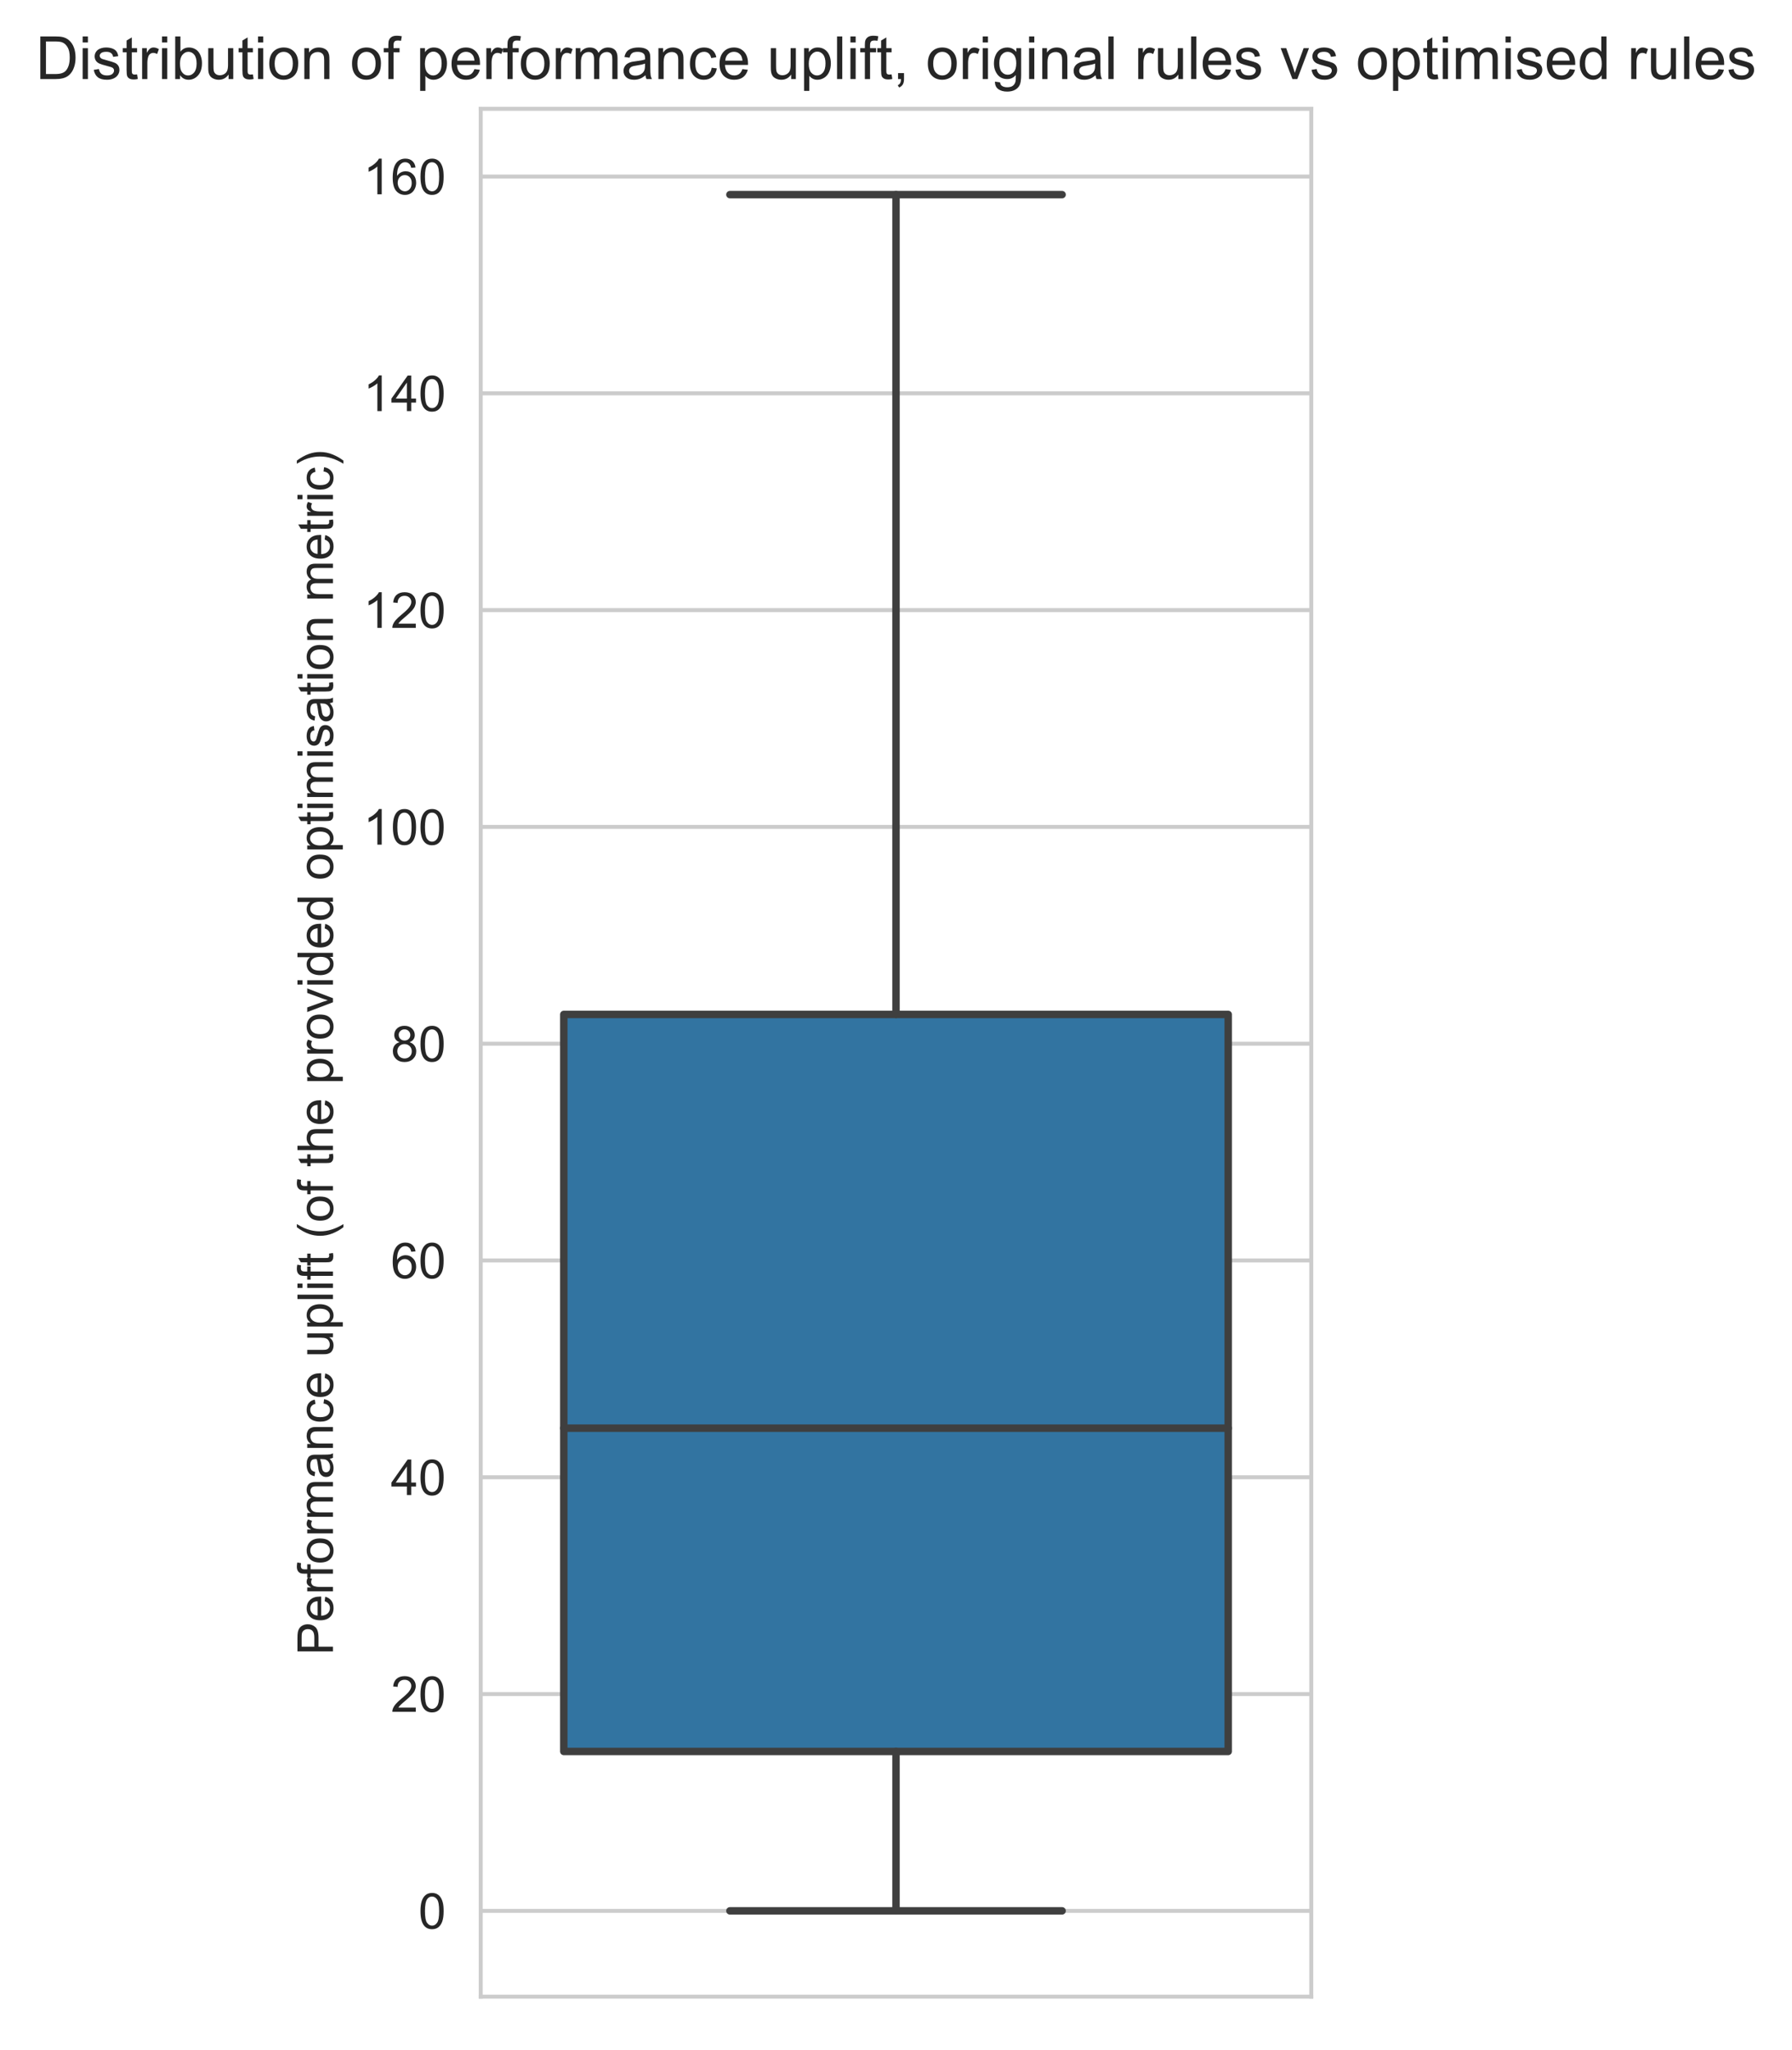 <svg xmlns="http://www.w3.org/2000/svg" xmlns:xlink="http://www.w3.org/1999/xlink" width="481.592" height="550.874" version="1.1" viewBox="0 0 361.194 413.156"><defs><style type="text/css">*{stroke-linecap:butt;stroke-linejoin:round}</style></defs><g id="figure_1"><g id="patch_1"><path d="M 0 413.156 L 361.194 413.156 L 361.194 0 L 0 0 z" style="fill:#fff"/></g><g id="axes_1"><g id="patch_2"><path d="M 96.897 402.456 L 264.297 402.456 L 264.297 21.936 L 96.897 21.936 z" style="fill:#fff"/></g><g id="matplotlib.axis_2"><g id="ytick_1"><g id="line2d_1"><path d="M 96.897 385.159 L 264.297 385.159" clip-path="url(#p6b0fd32382)" style="fill:none;stroke:#ccc;stroke-linecap:round;stroke-width:.8"/></g><g id="text_1"><defs><path id="ArialMT-48" d="M 4.156 35.297 Q 4.156 48 6.766 55.734 Q 9.375 63.484 14.516 67.672 Q 19.672 71.875 27.484 71.875 Q 33.25 71.875 37.594 69.547 Q 41.938 67.234 44.766 62.859 Q 47.609 58.5 49.219 52.219 Q 50.828 45.953 50.828 35.297 Q 50.828 22.703 48.234 14.969 Q 45.656 7.234 40.5 3 Q 35.359 -1.219 27.484 -1.219 Q 17.141 -1.219 11.234 6.203 Q 4.156 15.141 4.156 35.297 z M 13.188 35.297 Q 13.188 17.672 17.312 11.828 Q 21.438 6 27.484 6 Q 33.547 6 37.672 11.859 Q 41.797 17.719 41.797 35.297 Q 41.797 52.984 37.672 58.781 Q 33.547 64.594 27.391 64.594 Q 21.344 64.594 17.719 59.469 Q 13.188 52.938 13.188 35.297 z"/></defs><g style="fill:#262626" transform="translate(84.336 388.738)scale(0.1 -0.1)"><use xlink:href="#ArialMT-48"/></g></g></g><g id="ytick_2"><g id="line2d_2"><path d="M 96.897 341.462 L 264.297 341.462" clip-path="url(#p6b0fd32382)" style="fill:none;stroke:#ccc;stroke-linecap:round;stroke-width:.8"/></g><g id="text_2"><defs><path id="ArialMT-50" d="M 50.344 8.453 L 50.344 0 L 3.031 0 Q 2.938 3.172 4.047 6.109 Q 5.859 10.938 9.828 15.625 Q 13.812 20.312 21.344 26.469 Q 33.016 36.031 37.109 41.625 Q 41.219 47.219 41.219 52.203 Q 41.219 57.422 37.469 61 Q 33.734 64.594 27.734 64.594 Q 21.391 64.594 17.578 60.781 Q 13.766 56.984 13.719 50.25 L 4.688 51.172 Q 5.609 61.281 11.656 66.578 Q 17.719 71.875 27.938 71.875 Q 38.234 71.875 44.234 66.156 Q 50.25 60.453 50.25 52 Q 50.25 47.703 48.484 43.547 Q 46.734 39.406 42.656 34.812 Q 38.578 30.219 29.109 22.219 Q 21.188 15.578 18.938 13.203 Q 16.703 10.844 15.234 8.453 z"/></defs><g style="fill:#262626" transform="translate(78.775 345.041)scale(0.1 -0.1)"><use xlink:href="#ArialMT-50"/><use x="55.615" xlink:href="#ArialMT-48"/></g></g></g><g id="ytick_3"><g id="line2d_3"><path d="M 96.897 297.765 L 264.297 297.765" clip-path="url(#p6b0fd32382)" style="fill:none;stroke:#ccc;stroke-linecap:round;stroke-width:.8"/></g><g id="text_3"><defs><path id="ArialMT-52" d="M 32.328 0 L 32.328 17.141 L 1.266 17.141 L 1.266 25.203 L 33.938 71.578 L 41.109 71.578 L 41.109 25.203 L 50.781 25.203 L 50.781 17.141 L 41.109 17.141 L 41.109 0 z M 32.328 25.203 L 32.328 57.469 L 9.906 25.203 z"/></defs><g style="fill:#262626" transform="translate(78.775 301.344)scale(0.1 -0.1)"><use xlink:href="#ArialMT-52"/><use x="55.615" xlink:href="#ArialMT-48"/></g></g></g><g id="ytick_4"><g id="line2d_4"><path d="M 96.897 254.068 L 264.297 254.068" clip-path="url(#p6b0fd32382)" style="fill:none;stroke:#ccc;stroke-linecap:round;stroke-width:.8"/></g><g id="text_4"><defs><path id="ArialMT-54" d="M 49.75 54.047 L 41.016 53.375 Q 39.844 58.547 37.703 60.891 Q 34.125 64.656 28.906 64.656 Q 24.703 64.656 21.531 62.312 Q 17.391 59.281 14.984 53.469 Q 12.594 47.656 12.5 36.922 Q 15.672 41.75 20.266 44.094 Q 24.859 46.438 29.891 46.438 Q 38.672 46.438 44.844 39.969 Q 51.031 33.5 51.031 23.25 Q 51.031 16.5 48.125 10.719 Q 45.219 4.938 40.141 1.859 Q 35.062 -1.219 28.609 -1.219 Q 17.625 -1.219 10.688 6.859 Q 3.766 14.938 3.766 33.5 Q 3.766 54.25 11.422 63.672 Q 18.109 71.875 29.438 71.875 Q 37.891 71.875 43.281 67.141 Q 48.688 62.406 49.75 54.047 z M 13.875 23.188 Q 13.875 18.656 15.797 14.5 Q 17.719 10.359 21.188 8.172 Q 24.656 6 28.469 6 Q 34.031 6 38.031 10.484 Q 42.047 14.984 42.047 22.703 Q 42.047 30.125 38.078 34.391 Q 34.125 38.672 28.125 38.672 Q 22.172 38.672 18.016 34.391 Q 13.875 30.125 13.875 23.188 z"/></defs><g style="fill:#262626" transform="translate(78.775 257.647)scale(0.1 -0.1)"><use xlink:href="#ArialMT-54"/><use x="55.615" xlink:href="#ArialMT-48"/></g></g></g><g id="ytick_5"><g id="line2d_5"><path d="M 96.897 210.371 L 264.297 210.371" clip-path="url(#p6b0fd32382)" style="fill:none;stroke:#ccc;stroke-linecap:round;stroke-width:.8"/></g><g id="text_5"><defs><path id="ArialMT-56" d="M 17.672 38.812 Q 12.203 40.828 9.562 44.531 Q 6.938 48.25 6.938 53.422 Q 6.938 61.234 12.547 66.547 Q 18.172 71.875 27.484 71.875 Q 36.859 71.875 42.578 66.422 Q 48.297 60.984 48.297 53.172 Q 48.297 48.188 45.672 44.5 Q 43.062 40.828 37.75 38.812 Q 44.344 36.672 47.781 31.875 Q 51.219 27.094 51.219 20.453 Q 51.219 11.281 44.719 5.031 Q 38.234 -1.219 27.641 -1.219 Q 17.047 -1.219 10.547 5.047 Q 4.047 11.328 4.047 20.703 Q 4.047 27.688 7.594 32.391 Q 11.141 37.109 17.672 38.812 z M 15.922 53.719 Q 15.922 48.641 19.188 45.406 Q 22.469 42.188 27.688 42.188 Q 32.766 42.188 36.016 45.375 Q 39.266 48.578 39.266 53.219 Q 39.266 58.062 35.906 61.359 Q 32.562 64.656 27.594 64.656 Q 22.562 64.656 19.234 61.422 Q 15.922 58.203 15.922 53.719 z M 13.094 20.656 Q 13.094 16.891 14.875 13.375 Q 16.656 9.859 20.172 7.922 Q 23.688 6 27.734 6 Q 34.031 6 38.125 10.047 Q 42.234 14.109 42.234 20.359 Q 42.234 26.703 38.016 30.859 Q 33.797 35.016 27.438 35.016 Q 21.234 35.016 17.156 30.906 Q 13.094 26.812 13.094 20.656 z"/></defs><g style="fill:#262626" transform="translate(78.775 213.95)scale(0.1 -0.1)"><use xlink:href="#ArialMT-56"/><use x="55.615" xlink:href="#ArialMT-48"/></g></g></g><g id="ytick_6"><g id="line2d_6"><path d="M 96.897 166.674 L 264.297 166.674" clip-path="url(#p6b0fd32382)" style="fill:none;stroke:#ccc;stroke-linecap:round;stroke-width:.8"/></g><g id="text_6"><defs><path id="ArialMT-49" d="M 37.25 0 L 28.469 0 L 28.469 56 Q 25.297 52.984 20.141 49.953 Q 14.984 46.922 10.891 45.406 L 10.891 53.906 Q 18.266 57.375 23.781 62.297 Q 29.297 67.234 31.594 71.875 L 37.25 71.875 z"/></defs><g style="fill:#262626" transform="translate(73.214 170.253)scale(0.1 -0.1)"><use xlink:href="#ArialMT-49"/><use x="55.615" xlink:href="#ArialMT-48"/><use x="111.23" xlink:href="#ArialMT-48"/></g></g></g><g id="ytick_7"><g id="line2d_7"><path d="M 96.897 122.977 L 264.297 122.977" clip-path="url(#p6b0fd32382)" style="fill:none;stroke:#ccc;stroke-linecap:round;stroke-width:.8"/></g><g id="text_7"><g style="fill:#262626" transform="translate(73.214 126.556)scale(0.1 -0.1)"><use xlink:href="#ArialMT-49"/><use x="55.615" xlink:href="#ArialMT-50"/><use x="111.23" xlink:href="#ArialMT-48"/></g></g></g><g id="ytick_8"><g id="line2d_8"><path d="M 96.897 79.28 L 264.297 79.28" clip-path="url(#p6b0fd32382)" style="fill:none;stroke:#ccc;stroke-linecap:round;stroke-width:.8"/></g><g id="text_8"><g style="fill:#262626" transform="translate(73.214 82.859)scale(0.1 -0.1)"><use xlink:href="#ArialMT-49"/><use x="55.615" xlink:href="#ArialMT-52"/><use x="111.23" xlink:href="#ArialMT-48"/></g></g></g><g id="ytick_9"><g id="line2d_9"><path d="M 96.897 35.583 L 264.297 35.583" clip-path="url(#p6b0fd32382)" style="fill:none;stroke:#ccc;stroke-linecap:round;stroke-width:.8"/></g><g id="text_9"><g style="fill:#262626" transform="translate(73.214 39.162)scale(0.1 -0.1)"><use xlink:href="#ArialMT-49"/><use x="55.615" xlink:href="#ArialMT-54"/><use x="111.23" xlink:href="#ArialMT-48"/></g></g></g><g id="text_10"><defs><path id="ArialMT-80" d="M 7.719 0 L 7.719 71.578 L 34.719 71.578 Q 41.844 71.578 45.609 70.906 Q 50.875 70.016 54.438 67.547 Q 58.016 65.094 60.188 60.641 Q 62.359 56.203 62.359 50.875 Q 62.359 41.75 56.547 35.422 Q 50.734 29.109 35.547 29.109 L 17.188 29.109 L 17.188 0 z M 17.188 37.547 L 35.688 37.547 Q 44.875 37.547 48.734 40.969 Q 52.594 44.391 52.594 50.594 Q 52.594 55.078 50.312 58.266 Q 48.047 61.469 44.344 62.5 Q 41.938 63.141 35.5 63.141 L 17.188 63.141 z"/><path id="ArialMT-101" d="M 42.094 16.703 L 51.172 15.578 Q 49.031 7.625 43.219 3.219 Q 37.406 -1.172 28.375 -1.172 Q 17 -1.172 10.328 5.828 Q 3.656 12.844 3.656 25.484 Q 3.656 38.578 10.391 45.797 Q 17.141 53.031 27.875 53.031 Q 38.281 53.031 44.875 45.953 Q 51.469 38.875 51.469 26.031 Q 51.469 25.25 51.422 23.688 L 12.75 23.688 Q 13.234 15.141 17.578 10.594 Q 21.922 6.062 28.422 6.062 Q 33.25 6.062 36.672 8.594 Q 40.094 11.141 42.094 16.703 z M 13.234 30.906 L 42.188 30.906 Q 41.609 37.453 38.875 40.719 Q 34.672 45.797 27.984 45.797 Q 21.922 45.797 17.797 41.75 Q 13.672 37.703 13.234 30.906 z"/><path id="ArialMT-114" d="M 6.5 0 L 6.5 51.859 L 14.406 51.859 L 14.406 44 Q 17.438 49.516 20 51.266 Q 22.562 53.031 25.641 53.031 Q 30.078 53.031 34.672 50.203 L 31.641 42.047 Q 28.422 43.953 25.203 43.953 Q 22.312 43.953 20.016 42.219 Q 17.719 40.484 16.75 37.406 Q 15.281 32.719 15.281 27.156 L 15.281 0 z"/><path id="ArialMT-102" d="M 8.688 0 L 8.688 45.016 L 0.922 45.016 L 0.922 51.859 L 8.688 51.859 L 8.688 57.375 Q 8.688 62.594 9.625 65.141 Q 10.891 68.562 14.078 70.672 Q 17.281 72.797 23.047 72.797 Q 26.766 72.797 31.25 71.922 L 29.938 64.266 Q 27.203 64.75 24.75 64.75 Q 20.75 64.75 19.094 63.031 Q 17.438 61.328 17.438 56.641 L 17.438 51.859 L 27.547 51.859 L 27.547 45.016 L 17.438 45.016 L 17.438 0 z"/><path id="ArialMT-111" d="M 3.328 25.922 Q 3.328 40.328 11.328 47.266 Q 18.016 53.031 27.641 53.031 Q 38.328 53.031 45.109 46.016 Q 51.906 39.016 51.906 26.656 Q 51.906 16.656 48.906 10.906 Q 45.906 5.172 40.156 2 Q 34.422 -1.172 27.641 -1.172 Q 16.75 -1.172 10.031 5.812 Q 3.328 12.797 3.328 25.922 z M 12.359 25.922 Q 12.359 15.969 16.703 11.016 Q 21.047 6.062 27.641 6.062 Q 34.188 6.062 38.531 11.031 Q 42.875 16.016 42.875 26.219 Q 42.875 35.844 38.5 40.797 Q 34.125 45.75 27.641 45.75 Q 21.047 45.75 16.703 40.812 Q 12.359 35.891 12.359 25.922 z"/><path id="ArialMT-109" d="M 6.594 0 L 6.594 51.859 L 14.453 51.859 L 14.453 44.578 Q 16.891 48.391 20.938 50.703 Q 25 53.031 30.172 53.031 Q 35.938 53.031 39.625 50.641 Q 43.312 48.25 44.828 43.953 Q 50.984 53.031 60.844 53.031 Q 68.562 53.031 72.703 48.75 Q 76.859 44.484 76.859 35.594 L 76.859 0 L 68.109 0 L 68.109 32.672 Q 68.109 37.938 67.25 40.25 Q 66.406 42.578 64.156 43.984 Q 61.922 45.406 58.891 45.406 Q 53.422 45.406 49.797 41.766 Q 46.188 38.141 46.188 30.125 L 46.188 0 L 37.406 0 L 37.406 33.688 Q 37.406 39.547 35.25 42.469 Q 33.109 45.406 28.219 45.406 Q 24.516 45.406 21.359 43.453 Q 18.219 41.5 16.797 37.734 Q 15.375 33.984 15.375 26.906 L 15.375 0 z"/><path id="ArialMT-97" d="M 40.438 6.391 Q 35.547 2.25 31.031 0.531 Q 26.516 -1.172 21.344 -1.172 Q 12.797 -1.172 8.203 3 Q 3.609 7.172 3.609 13.672 Q 3.609 17.484 5.344 20.625 Q 7.078 23.781 9.891 25.688 Q 12.703 27.594 16.219 28.562 Q 18.797 29.25 24.031 29.891 Q 34.672 31.156 39.703 32.906 Q 39.75 34.719 39.75 35.203 Q 39.75 40.578 37.25 42.781 Q 33.891 45.75 27.25 45.75 Q 21.047 45.75 18.094 43.578 Q 15.141 41.406 13.719 35.891 L 5.125 37.062 Q 6.297 42.578 8.984 45.969 Q 11.672 49.359 16.75 51.188 Q 21.828 53.031 28.516 53.031 Q 35.156 53.031 39.297 51.469 Q 43.453 49.906 45.406 47.531 Q 47.359 45.172 48.141 41.547 Q 48.578 39.312 48.578 33.453 L 48.578 21.734 Q 48.578 9.469 49.141 6.219 Q 49.703 2.984 51.375 0 L 42.188 0 Q 40.828 2.734 40.438 6.391 z M 39.703 26.031 Q 34.906 24.078 25.344 22.703 Q 19.922 21.922 17.672 20.938 Q 15.438 19.969 14.203 18.094 Q 12.984 16.219 12.984 13.922 Q 12.984 10.406 15.641 8.062 Q 18.312 5.719 23.438 5.719 Q 28.516 5.719 32.469 7.938 Q 36.422 10.156 38.281 14.016 Q 39.703 17 39.703 22.797 z"/><path id="ArialMT-110" d="M 6.594 0 L 6.594 51.859 L 14.5 51.859 L 14.5 44.484 Q 20.219 53.031 31 53.031 Q 35.688 53.031 39.625 51.344 Q 43.562 49.656 45.516 46.922 Q 47.469 44.188 48.25 40.438 Q 48.734 37.984 48.734 31.891 L 48.734 0 L 39.938 0 L 39.938 31.547 Q 39.938 36.922 38.906 39.578 Q 37.891 42.234 35.281 43.812 Q 32.672 45.406 29.156 45.406 Q 23.531 45.406 19.453 41.844 Q 15.375 38.281 15.375 28.328 L 15.375 0 z"/><path id="ArialMT-99" d="M 40.438 19 L 49.078 17.875 Q 47.656 8.938 41.812 3.875 Q 35.984 -1.172 27.484 -1.172 Q 16.844 -1.172 10.375 5.781 Q 3.906 12.75 3.906 25.734 Q 3.906 34.125 6.688 40.422 Q 9.469 46.734 15.156 49.875 Q 20.844 53.031 27.547 53.031 Q 35.984 53.031 41.359 48.75 Q 46.734 44.484 48.25 36.625 L 39.703 35.297 Q 38.484 40.531 35.375 43.156 Q 32.281 45.797 27.875 45.797 Q 21.234 45.797 17.078 41.031 Q 12.938 36.281 12.938 25.984 Q 12.938 15.531 16.938 10.797 Q 20.953 6.062 27.391 6.062 Q 32.562 6.062 36.031 9.234 Q 39.5 12.406 40.438 19 z"/><path id="ArialMT-32"/><path id="ArialMT-117" d="M 40.578 0 L 40.578 7.625 Q 34.516 -1.172 24.125 -1.172 Q 19.531 -1.172 15.547 0.578 Q 11.578 2.344 9.641 5 Q 7.719 7.672 6.938 11.531 Q 6.391 14.109 6.391 19.734 L 6.391 51.859 L 15.188 51.859 L 15.188 23.094 Q 15.188 16.219 15.719 13.812 Q 16.547 10.359 19.234 8.375 Q 21.922 6.391 25.875 6.391 Q 29.828 6.391 33.297 8.422 Q 36.766 10.453 38.203 13.938 Q 39.656 17.438 39.656 24.078 L 39.656 51.859 L 48.438 51.859 L 48.438 0 z"/><path id="ArialMT-112" d="M 6.594 -19.875 L 6.594 51.859 L 14.594 51.859 L 14.594 45.125 Q 17.438 49.078 21 51.047 Q 24.562 53.031 29.641 53.031 Q 36.281 53.031 41.359 49.609 Q 46.438 46.188 49.016 39.953 Q 51.609 33.734 51.609 26.312 Q 51.609 18.359 48.75 11.984 Q 45.906 5.609 40.453 2.219 Q 35.016 -1.172 29 -1.172 Q 24.609 -1.172 21.109 0.688 Q 17.625 2.547 15.375 5.375 L 15.375 -19.875 z M 14.547 25.641 Q 14.547 15.625 18.594 10.844 Q 22.656 6.062 28.422 6.062 Q 34.281 6.062 38.453 11.016 Q 42.625 15.969 42.625 26.375 Q 42.625 36.281 38.547 41.203 Q 34.469 46.141 28.812 46.141 Q 23.188 46.141 18.859 40.891 Q 14.547 35.641 14.547 25.641 z"/><path id="ArialMT-108" d="M 6.391 0 L 6.391 71.578 L 15.188 71.578 L 15.188 0 z"/><path id="ArialMT-105" d="M 6.641 61.469 L 6.641 71.578 L 15.438 71.578 L 15.438 61.469 z M 6.641 0 L 6.641 51.859 L 15.438 51.859 L 15.438 0 z"/><path id="ArialMT-116" d="M 25.781 7.859 L 27.047 0.094 Q 23.344 -0.688 20.406 -0.688 Q 15.625 -0.688 12.984 0.828 Q 10.359 2.344 9.281 4.812 Q 8.203 7.281 8.203 15.188 L 8.203 45.016 L 1.766 45.016 L 1.766 51.859 L 8.203 51.859 L 8.203 64.703 L 16.938 69.969 L 16.938 51.859 L 25.781 51.859 L 25.781 45.016 L 16.938 45.016 L 16.938 14.703 Q 16.938 10.938 17.406 9.859 Q 17.875 8.797 18.922 8.156 Q 19.969 7.516 21.922 7.516 Q 23.391 7.516 25.781 7.859 z"/><path id="ArialMT-40" d="M 23.391 -21.047 Q 16.109 -11.859 11.078 0.438 Q 6.062 12.75 6.062 25.922 Q 6.062 37.547 9.812 48.188 Q 14.203 60.547 23.391 72.797 L 29.688 72.797 Q 23.781 62.641 21.875 58.297 Q 18.891 51.562 17.188 44.234 Q 15.094 35.109 15.094 25.875 Q 15.094 2.391 29.688 -21.047 z"/><path id="ArialMT-104" d="M 6.594 0 L 6.594 71.578 L 15.375 71.578 L 15.375 45.906 Q 21.531 53.031 30.906 53.031 Q 36.672 53.031 40.922 50.75 Q 45.172 48.484 47 44.484 Q 48.828 40.484 48.828 32.859 L 48.828 0 L 40.047 0 L 40.047 32.859 Q 40.047 39.453 37.188 42.453 Q 34.328 45.453 29.109 45.453 Q 25.203 45.453 21.75 43.422 Q 18.312 41.406 16.844 37.938 Q 15.375 34.469 15.375 28.375 L 15.375 0 z"/><path id="ArialMT-118" d="M 21 0 L 1.266 51.859 L 10.547 51.859 L 21.688 20.797 Q 23.484 15.766 25 10.359 Q 26.172 14.453 28.266 20.219 L 39.797 51.859 L 48.828 51.859 L 29.203 0 z"/><path id="ArialMT-100" d="M 40.234 0 L 40.234 6.547 Q 35.297 -1.172 25.734 -1.172 Q 19.531 -1.172 14.328 2.25 Q 9.125 5.672 6.266 11.797 Q 3.422 17.922 3.422 25.875 Q 3.422 33.641 6 39.969 Q 8.594 46.297 13.766 49.656 Q 18.953 53.031 25.344 53.031 Q 30.031 53.031 33.688 51.047 Q 37.359 49.078 39.656 45.906 L 39.656 71.578 L 48.391 71.578 L 48.391 0 z M 12.453 25.875 Q 12.453 15.922 16.641 10.984 Q 20.844 6.062 26.562 6.062 Q 32.328 6.062 36.344 10.766 Q 40.375 15.484 40.375 25.141 Q 40.375 35.797 36.266 40.766 Q 32.172 45.75 26.172 45.75 Q 20.312 45.75 16.375 40.969 Q 12.453 36.188 12.453 25.875 z"/><path id="ArialMT-115" d="M 3.078 15.484 L 11.766 16.844 Q 12.5 11.625 15.844 8.844 Q 19.188 6.062 25.203 6.062 Q 31.25 6.062 34.172 8.516 Q 37.109 10.984 37.109 14.312 Q 37.109 17.281 34.516 19 Q 32.719 20.172 25.531 21.969 Q 15.875 24.422 12.141 26.203 Q 8.406 27.984 6.469 31.125 Q 4.547 34.281 4.547 38.094 Q 4.547 41.547 6.125 44.5 Q 7.719 47.469 10.453 49.422 Q 12.5 50.922 16.031 51.969 Q 19.578 53.031 23.641 53.031 Q 29.734 53.031 34.344 51.266 Q 38.969 49.516 41.156 46.5 Q 43.359 43.5 44.188 38.484 L 35.594 37.312 Q 35.016 41.312 32.203 43.547 Q 29.391 45.797 24.266 45.797 Q 18.219 45.797 15.625 43.797 Q 13.031 41.797 13.031 39.109 Q 13.031 37.406 14.109 36.031 Q 15.188 34.625 17.484 33.688 Q 18.797 33.203 25.25 31.453 Q 34.578 28.953 38.25 27.359 Q 41.938 25.781 44.031 22.75 Q 46.141 19.734 46.141 15.234 Q 46.141 10.844 43.578 6.953 Q 41.016 3.078 36.172 0.953 Q 31.344 -1.172 25.25 -1.172 Q 15.141 -1.172 9.844 3.031 Q 4.547 7.234 3.078 15.484 z"/><path id="ArialMT-41" d="M 12.359 -21.047 L 6.062 -21.047 Q 20.656 2.391 20.656 25.875 Q 20.656 35.062 18.562 44.094 Q 16.891 51.422 13.922 58.156 Q 12.016 62.547 6.062 72.797 L 12.359 72.797 Q 21.531 60.547 25.922 48.188 Q 29.688 37.547 29.688 25.922 Q 29.688 12.75 24.625 0.438 Q 19.578 -11.859 12.359 -21.047 z"/></defs><g style="fill:#262626" transform="translate(67.11 333.628)rotate(-90)scale(0.1 -0.1)"><use xlink:href="#ArialMT-80"/><use x="66.699" xlink:href="#ArialMT-101"/><use x="122.314" xlink:href="#ArialMT-114"/><use x="155.615" xlink:href="#ArialMT-102"/><use x="183.398" xlink:href="#ArialMT-111"/><use x="239.014" xlink:href="#ArialMT-114"/><use x="272.314" xlink:href="#ArialMT-109"/><use x="355.615" xlink:href="#ArialMT-97"/><use x="411.23" xlink:href="#ArialMT-110"/><use x="466.846" xlink:href="#ArialMT-99"/><use x="516.846" xlink:href="#ArialMT-101"/><use x="572.461" xlink:href="#ArialMT-32"/><use x="600.244" xlink:href="#ArialMT-117"/><use x="655.859" xlink:href="#ArialMT-112"/><use x="711.475" xlink:href="#ArialMT-108"/><use x="733.691" xlink:href="#ArialMT-105"/><use x="755.908" xlink:href="#ArialMT-102"/><use x="783.691" xlink:href="#ArialMT-116"/><use x="811.475" xlink:href="#ArialMT-32"/><use x="839.258" xlink:href="#ArialMT-40"/><use x="872.559" xlink:href="#ArialMT-111"/><use x="928.174" xlink:href="#ArialMT-102"/><use x="955.957" xlink:href="#ArialMT-32"/><use x="983.74" xlink:href="#ArialMT-116"/><use x="1011.523" xlink:href="#ArialMT-104"/><use x="1067.139" xlink:href="#ArialMT-101"/><use x="1122.754" xlink:href="#ArialMT-32"/><use x="1150.537" xlink:href="#ArialMT-112"/><use x="1206.152" xlink:href="#ArialMT-114"/><use x="1239.453" xlink:href="#ArialMT-111"/><use x="1295.068" xlink:href="#ArialMT-118"/><use x="1345.068" xlink:href="#ArialMT-105"/><use x="1367.285" xlink:href="#ArialMT-100"/><use x="1422.9" xlink:href="#ArialMT-101"/><use x="1478.516" xlink:href="#ArialMT-100"/><use x="1534.131" xlink:href="#ArialMT-32"/><use x="1561.914" xlink:href="#ArialMT-111"/><use x="1617.529" xlink:href="#ArialMT-112"/><use x="1673.145" xlink:href="#ArialMT-116"/><use x="1700.928" xlink:href="#ArialMT-105"/><use x="1723.145" xlink:href="#ArialMT-109"/><use x="1806.445" xlink:href="#ArialMT-105"/><use x="1828.662" xlink:href="#ArialMT-115"/><use x="1878.662" xlink:href="#ArialMT-97"/><use x="1934.277" xlink:href="#ArialMT-116"/><use x="1962.061" xlink:href="#ArialMT-105"/><use x="1984.277" xlink:href="#ArialMT-111"/><use x="2039.893" xlink:href="#ArialMT-110"/><use x="2095.508" xlink:href="#ArialMT-32"/><use x="2123.291" xlink:href="#ArialMT-109"/><use x="2206.592" xlink:href="#ArialMT-101"/><use x="2262.207" xlink:href="#ArialMT-116"/><use x="2289.99" xlink:href="#ArialMT-114"/><use x="2323.291" xlink:href="#ArialMT-105"/><use x="2345.508" xlink:href="#ArialMT-99"/><use x="2395.508" xlink:href="#ArialMT-41"/></g></g></g><g id="patch_3"><path d="M 113.637 353.031 L 247.557 353.031 L 247.557 204.472 L 113.637 204.472 L 113.637 353.031 z" clip-path="url(#p6b0fd32382)" style="fill:#3274a1;stroke:#3f3f3f;stroke-linejoin:miter;stroke-width:1.5"/></g><g id="line2d_10"><path d="M 180.597 353.031 L 180.597 385.159" clip-path="url(#p6b0fd32382)" style="fill:none;stroke:#3f3f3f;stroke-linecap:round;stroke-width:1.5"/></g><g id="line2d_11"><path d="M 180.597 204.472 L 180.597 39.232" clip-path="url(#p6b0fd32382)" style="fill:none;stroke:#3f3f3f;stroke-linecap:round;stroke-width:1.5"/></g><g id="line2d_12"><path d="M 147.117 385.159 L 214.077 385.159" clip-path="url(#p6b0fd32382)" style="fill:none;stroke:#3f3f3f;stroke-linecap:round;stroke-width:1.5"/></g><g id="line2d_13"><path d="M 147.117 39.232 L 214.077 39.232" clip-path="url(#p6b0fd32382)" style="fill:none;stroke:#3f3f3f;stroke-linecap:round;stroke-width:1.5"/></g><g id="line2d_15"><path d="M 113.637 287.868 L 247.557 287.868" clip-path="url(#p6b0fd32382)" style="fill:none;stroke:#3f3f3f;stroke-linecap:round;stroke-width:1.5"/></g><g id="patch_4"><path d="M 96.897 402.456 L 96.897 21.936" style="fill:none;stroke:#ccc;stroke-linecap:square;stroke-linejoin:miter;stroke-width:.8"/></g><g id="patch_5"><path d="M 264.297 402.456 L 264.297 21.936" style="fill:none;stroke:#ccc;stroke-linecap:square;stroke-linejoin:miter;stroke-width:.8"/></g><g id="patch_6"><path d="M 96.897 402.456 L 264.297 402.456" style="fill:none;stroke:#ccc;stroke-linecap:square;stroke-linejoin:miter;stroke-width:.8"/></g><g id="patch_7"><path d="M 96.897 21.936 L 264.297 21.936" style="fill:none;stroke:#ccc;stroke-linecap:square;stroke-linejoin:miter;stroke-width:.8"/></g><g id="text_11"><defs><path id="ArialMT-68" d="M 7.719 0 L 7.719 71.578 L 32.375 71.578 Q 40.719 71.578 45.125 70.562 Q 51.266 69.141 55.609 65.438 Q 61.281 60.641 64.078 53.188 Q 66.891 45.75 66.891 36.188 Q 66.891 28.031 64.984 21.734 Q 63.094 15.438 60.109 11.297 Q 57.125 7.172 53.578 4.797 Q 50.047 2.438 45.047 1.219 Q 40.047 0 33.547 0 z M 17.188 8.453 L 32.469 8.453 Q 39.547 8.453 43.578 9.766 Q 47.609 11.078 50 13.484 Q 53.375 16.844 55.25 22.531 Q 57.125 28.219 57.125 36.328 Q 57.125 47.562 53.438 53.594 Q 49.75 59.625 44.484 61.672 Q 40.672 63.141 32.234 63.141 L 17.188 63.141 z"/><path id="ArialMT-98" d="M 14.703 0 L 6.547 0 L 6.547 71.578 L 15.328 71.578 L 15.328 46.047 Q 20.906 53.031 29.547 53.031 Q 34.328 53.031 38.594 51.094 Q 42.875 49.172 45.625 45.672 Q 48.391 42.188 49.953 37.25 Q 51.516 32.328 51.516 26.703 Q 51.516 13.375 44.922 6.094 Q 38.328 -1.172 29.109 -1.172 Q 19.922 -1.172 14.703 6.5 z M 14.594 26.312 Q 14.594 17 17.141 12.844 Q 21.297 6.062 28.375 6.062 Q 34.125 6.062 38.328 11.062 Q 42.531 16.062 42.531 25.984 Q 42.531 36.141 38.5 40.969 Q 34.469 45.797 28.766 45.797 Q 23 45.797 18.797 40.797 Q 14.594 35.797 14.594 26.312 z"/><path id="ArialMT-44" d="M 8.891 0 L 8.891 10.016 L 18.891 10.016 L 18.891 0 Q 18.891 -5.516 16.938 -8.906 Q 14.984 -12.312 10.75 -14.156 L 8.297 -10.406 Q 11.078 -9.188 12.391 -6.812 Q 13.719 -4.438 13.875 0 z"/><path id="ArialMT-103" d="M 4.984 -4.297 L 13.531 -5.562 Q 14.062 -9.516 16.5 -11.328 Q 19.781 -13.766 25.438 -13.766 Q 31.547 -13.766 34.859 -11.328 Q 38.188 -8.891 39.359 -4.5 Q 40.047 -1.812 39.984 6.781 Q 34.234 0 25.641 0 Q 14.938 0 9.078 7.719 Q 3.219 15.438 3.219 26.219 Q 3.219 33.641 5.906 39.906 Q 8.594 46.188 13.688 49.609 Q 18.797 53.031 25.688 53.031 Q 34.859 53.031 40.828 45.609 L 40.828 51.859 L 48.922 51.859 L 48.922 7.031 Q 48.922 -5.078 46.453 -10.125 Q 44 -15.188 38.641 -18.109 Q 33.297 -21.047 25.484 -21.047 Q 16.219 -21.047 10.5 -16.875 Q 4.781 -12.703 4.984 -4.297 z M 12.25 26.859 Q 12.25 16.656 16.297 11.969 Q 20.359 7.281 26.469 7.281 Q 32.516 7.281 36.609 11.938 Q 40.719 16.609 40.719 26.562 Q 40.719 36.078 36.5 40.906 Q 32.281 45.75 26.312 45.75 Q 20.453 45.75 16.344 40.984 Q 12.25 36.234 12.25 26.859 z"/></defs><g style="fill:#262626" transform="translate(7.2 15.936)scale(0.12 -0.12)"><use xlink:href="#ArialMT-68"/><use x="72.217" xlink:href="#ArialMT-105"/><use x="94.434" xlink:href="#ArialMT-115"/><use x="144.434" xlink:href="#ArialMT-116"/><use x="172.217" xlink:href="#ArialMT-114"/><use x="205.518" xlink:href="#ArialMT-105"/><use x="227.734" xlink:href="#ArialMT-98"/><use x="283.35" xlink:href="#ArialMT-117"/><use x="338.965" xlink:href="#ArialMT-116"/><use x="366.748" xlink:href="#ArialMT-105"/><use x="388.965" xlink:href="#ArialMT-111"/><use x="444.58" xlink:href="#ArialMT-110"/><use x="500.195" xlink:href="#ArialMT-32"/><use x="527.979" xlink:href="#ArialMT-111"/><use x="583.594" xlink:href="#ArialMT-102"/><use x="611.377" xlink:href="#ArialMT-32"/><use x="639.16" xlink:href="#ArialMT-112"/><use x="694.775" xlink:href="#ArialMT-101"/><use x="750.391" xlink:href="#ArialMT-114"/><use x="783.691" xlink:href="#ArialMT-102"/><use x="811.475" xlink:href="#ArialMT-111"/><use x="867.09" xlink:href="#ArialMT-114"/><use x="900.391" xlink:href="#ArialMT-109"/><use x="983.691" xlink:href="#ArialMT-97"/><use x="1039.307" xlink:href="#ArialMT-110"/><use x="1094.922" xlink:href="#ArialMT-99"/><use x="1144.922" xlink:href="#ArialMT-101"/><use x="1200.537" xlink:href="#ArialMT-32"/><use x="1228.32" xlink:href="#ArialMT-117"/><use x="1283.936" xlink:href="#ArialMT-112"/><use x="1339.551" xlink:href="#ArialMT-108"/><use x="1361.768" xlink:href="#ArialMT-105"/><use x="1383.984" xlink:href="#ArialMT-102"/><use x="1411.768" xlink:href="#ArialMT-116"/><use x="1439.551" xlink:href="#ArialMT-44"/><use x="1467.334" xlink:href="#ArialMT-32"/><use x="1495.117" xlink:href="#ArialMT-111"/><use x="1550.732" xlink:href="#ArialMT-114"/><use x="1584.033" xlink:href="#ArialMT-105"/><use x="1606.25" xlink:href="#ArialMT-103"/><use x="1661.865" xlink:href="#ArialMT-105"/><use x="1684.082" xlink:href="#ArialMT-110"/><use x="1739.697" xlink:href="#ArialMT-97"/><use x="1795.313" xlink:href="#ArialMT-108"/><use x="1817.529" xlink:href="#ArialMT-32"/><use x="1845.313" xlink:href="#ArialMT-114"/><use x="1878.613" xlink:href="#ArialMT-117"/><use x="1934.229" xlink:href="#ArialMT-108"/><use x="1956.445" xlink:href="#ArialMT-101"/><use x="2012.061" xlink:href="#ArialMT-115"/><use x="2062.061" xlink:href="#ArialMT-32"/><use x="2089.844" xlink:href="#ArialMT-118"/><use x="2139.844" xlink:href="#ArialMT-115"/><use x="2189.844" xlink:href="#ArialMT-32"/><use x="2217.627" xlink:href="#ArialMT-111"/><use x="2273.242" xlink:href="#ArialMT-112"/><use x="2328.857" xlink:href="#ArialMT-116"/><use x="2356.641" xlink:href="#ArialMT-105"/><use x="2378.857" xlink:href="#ArialMT-109"/><use x="2462.158" xlink:href="#ArialMT-105"/><use x="2484.375" xlink:href="#ArialMT-115"/><use x="2534.375" xlink:href="#ArialMT-101"/><use x="2589.99" xlink:href="#ArialMT-100"/><use x="2645.605" xlink:href="#ArialMT-32"/><use x="2673.389" xlink:href="#ArialMT-114"/><use x="2706.689" xlink:href="#ArialMT-117"/><use x="2762.305" xlink:href="#ArialMT-108"/><use x="2784.521" xlink:href="#ArialMT-101"/><use x="2840.137" xlink:href="#ArialMT-115"/></g></g></g></g><defs><clipPath id="p6b0fd32382"><rect width="167.4" height="380.52" x="96.897" y="21.936"/></clipPath></defs></svg>